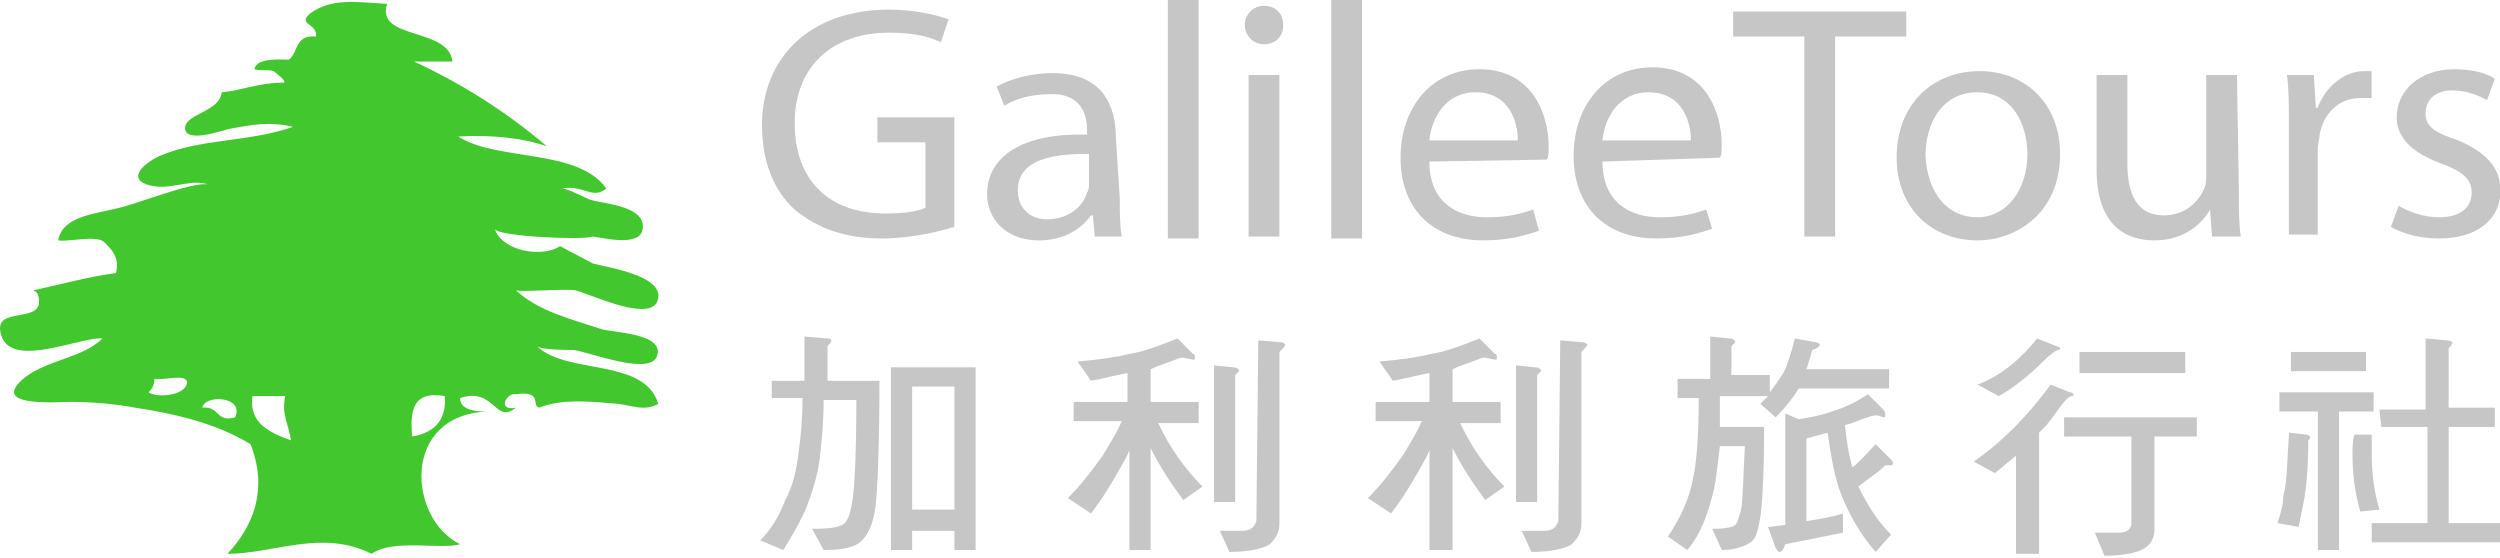 <svg width="130" height="29" viewBox="0 0 130 29" fill="none" xmlns="http://www.w3.org/2000/svg">
<path d="M49.625 11.8C48.925 12 47.525 12.4 45.825 12.4C44.025 12.4 42.525 11.9 41.325 10.9C40.225 9.9 39.625 8.4 39.625 6.5C39.625 3 42.125 0.5 46.225 0.5C47.625 0.5 48.725 0.8 49.325 1L48.925 2.2C48.325 1.9 47.525 1.7 46.225 1.7C43.225 1.7 41.325 3.5 41.325 6.4C41.325 9.4 43.125 11.1 46.025 11.1C47.025 11.1 47.725 11 48.125 10.8V7.4H45.625V6.1H49.625V11.8Z" fill="#C6C6C6"/>
<path d="M58.228 10.301C58.228 11.001 58.228 11.701 58.328 12.301H56.928L56.828 11.201H56.728C56.228 11.901 55.328 12.501 54.028 12.501C52.228 12.501 51.328 11.301 51.328 10.101C51.328 8.101 53.228 6.901 56.528 7.001V6.801C56.528 6.101 56.328 4.801 54.528 4.901C53.728 4.901 52.828 5.101 52.228 5.501L51.828 4.501C52.528 4.101 53.628 3.801 54.728 3.801C57.428 3.801 58.028 5.601 58.028 7.201L58.228 10.301ZM56.628 8.001C54.928 8.001 52.928 8.201 52.928 9.901C52.928 10.901 53.628 11.401 54.428 11.401C55.628 11.401 56.328 10.701 56.528 10.001C56.628 9.901 56.628 9.701 56.628 9.501V8.001Z" fill="#C6C6C6"/>
<path d="M60.727 0H62.327V12.4H60.727V0Z" fill="#C6C6C6"/>
<path d="M65.727 2.301C65.127 2.301 64.727 1.801 64.727 1.301C64.727 0.801 65.127 0.301 65.727 0.301C66.327 0.301 66.727 0.701 66.727 1.301C66.727 1.901 66.327 2.301 65.727 2.301ZM64.927 12.301V3.901H66.527V12.301H64.927Z" fill="#C6C6C6"/>
<path d="M69.227 0H70.827V12.4H69.227V0Z" fill="#C6C6C6"/>
<path d="M74.328 8.4C74.328 10.5 75.728 11.3 77.328 11.3C78.428 11.3 79.128 11.1 79.728 10.9L80.028 12C79.428 12.2 78.528 12.5 77.128 12.5C74.428 12.5 72.828 10.8 72.828 8.2C72.828 5.6 74.428 3.6 76.928 3.6C79.728 3.6 80.528 6 80.528 7.6C80.528 7.9 80.528 8.2 80.428 8.3L74.328 8.4ZM78.928 7.3C78.928 6.4 78.528 4.8 76.728 4.8C75.128 4.8 74.428 6.2 74.328 7.3H78.928Z" fill="#C6C6C6"/>
<path d="M83.328 8.4C83.328 10.5 84.728 11.3 86.328 11.3C87.428 11.3 88.128 11.1 88.728 10.9L89.028 11.9C88.428 12.1 87.528 12.4 86.128 12.4C83.428 12.4 81.828 10.7 81.828 8.1C81.828 5.5 83.428 3.5 85.928 3.5C88.728 3.5 89.528 5.9 89.528 7.5C89.528 7.8 89.528 8.1 89.428 8.2L83.328 8.4ZM87.928 7.3C87.928 6.4 87.528 4.8 85.728 4.8C84.128 4.8 83.428 6.2 83.328 7.3H87.928Z" fill="#C6C6C6"/>
<path d="M93.825 1.9H90.125V0.6H99.125V1.9H95.425V12.3H93.825V1.9Z" fill="#C6C6C6"/>
<path d="M102.825 12.499C100.425 12.499 98.625 10.799 98.625 8.199C98.625 5.399 100.525 3.699 102.925 3.699C105.425 3.699 107.125 5.499 107.125 7.999C107.125 11.099 104.825 12.499 102.825 12.499ZM102.825 11.299C104.325 11.299 105.425 9.899 105.425 7.999C105.425 6.599 104.725 4.799 102.825 4.799C100.925 4.799 100.125 6.499 100.125 8.099C100.225 9.999 101.225 11.299 102.825 11.299Z" fill="#C6C6C6"/>
<path d="M116.423 10C116.423 10.9 116.423 11.7 116.523 12.3H115.023L114.923 10.9C114.523 11.6 113.623 12.5 112.023 12.5C110.623 12.5 109.023 11.8 109.023 8.8V3.9H110.623V8.5C110.623 10.1 111.123 11.2 112.523 11.2C113.623 11.2 114.323 10.5 114.623 9.8C114.723 9.6 114.723 9.3 114.723 9V3.9H116.323L116.423 10Z" fill="#C6C6C6"/>
<path d="M119.022 6.499C119.022 5.499 119.022 4.599 118.922 3.899H120.322L120.422 5.599H120.522C120.922 4.499 121.922 3.699 122.922 3.699C123.122 3.699 123.222 3.699 123.322 3.699V5.099C123.122 5.099 122.922 5.099 122.722 5.099C121.622 5.099 120.822 5.899 120.622 6.999C120.622 7.199 120.522 7.499 120.522 7.699V12.199H119.022V6.499Z" fill="#C6C6C6"/>
<path d="M124.728 10.7C125.228 11 126.028 11.3 126.828 11.3C127.928 11.3 128.528 10.8 128.528 10C128.528 9.3 128.028 8.9 126.928 8.5C125.328 7.9 124.628 7.1 124.628 6.1C124.628 4.7 125.828 3.6 127.628 3.6C128.528 3.6 129.328 3.8 129.728 4.1L129.328 5.2C128.928 5 128.328 4.7 127.528 4.7C126.628 4.7 126.128 5.2 126.128 5.9C126.128 6.6 126.628 6.9 127.828 7.3C129.228 7.9 130.028 8.7 130.028 9.9C130.028 11.4 128.828 12.4 126.828 12.4C125.928 12.4 125.028 12.2 124.328 11.8L124.728 10.7Z" fill="#C6C6C6"/>
<path d="M40.231 19.8H41.831V17.5L43.031 17.6C43.231 17.6 43.231 17.7 43.231 17.7C43.231 17.8 43.131 17.9 43.031 18C43.031 18.6 43.031 19.2 43.031 19.8H45.731C45.731 23.2 45.631 25.4 45.531 26.3C45.431 27.2 45.131 27.8 44.831 28.1C44.431 28.5 43.731 28.6 42.831 28.6L42.231 27.5C43.231 27.5 43.731 27.4 43.931 27.2C44.131 27 44.231 26.6 44.331 26C44.431 25.4 44.531 23.6 44.531 20.8H42.831C42.831 21.9 42.731 22.9 42.631 23.8C42.531 24.7 42.231 25.6 41.931 26.4C41.631 27.1 41.231 27.8 40.731 28.6L39.531 28.1C40.131 27.5 40.531 26.8 40.831 26C41.231 25.3 41.431 24.4 41.531 23.5C41.631 22.8 41.731 21.8 41.731 20.7H40.131V19.8H40.231ZM46.331 19.1H50.731V28.6H49.631V27.6H47.431V28.6H46.331V19.1ZM47.431 26.5H49.631V20.1H47.431V26.5Z" fill="#C6C6C6"/>
<path d="M61.531 18.6C61.431 18.6 61.331 18.6 61.131 18.7C60.631 18.9 60.231 19 59.831 19.2V20.9H62.331V22H60.231C60.831 23.3 61.631 24.4 62.531 25.3L61.531 26C60.931 25.2 60.331 24.3 59.831 23.3V28.6H58.731V23.4C58.631 23.7 58.431 24 58.331 24.2C57.931 24.9 57.431 25.8 56.731 26.7L55.531 25.9C56.231 25.2 56.831 24.4 57.331 23.7C57.631 23.2 58.031 22.6 58.331 21.9H55.831V20.9H58.631V19.4C58.031 19.5 57.331 19.7 56.731 19.8L56.031 18.8C57.131 18.7 57.931 18.6 58.731 18.4C59.431 18.3 60.231 18 61.231 17.6L62.031 18.4C62.131 18.4 62.131 18.5 62.131 18.6C62.131 18.7 62.131 18.7 62.031 18.7L61.531 18.6ZM63.131 19L64.131 19.1C64.331 19.1 64.431 19.2 64.431 19.3C64.431 19.3 64.331 19.4 64.231 19.5V26.1H63.131V19ZM65.431 17.7L66.631 17.8C66.731 17.8 66.831 17.9 66.831 17.9C66.831 18 66.731 18.1 66.531 18.3V27.2C66.531 27.7 66.331 28 66.031 28.3C65.731 28.5 65.031 28.7 63.931 28.7L63.431 27.6H64.631C65.031 27.6 65.231 27.4 65.331 27.1L65.431 17.7Z" fill="#C6C6C6"/>
<path d="M77.233 18.6C77.133 18.6 77.033 18.6 76.833 18.7C76.333 18.9 75.933 19 75.533 19.2V20.9H78.033V22H75.933C76.533 23.3 77.333 24.4 78.233 25.3L77.233 26C76.633 25.2 76.033 24.3 75.533 23.3V28.6H74.333V23.4C74.233 23.7 74.033 24 73.933 24.2C73.533 24.9 73.033 25.8 72.333 26.7L71.133 25.9C71.833 25.2 72.433 24.4 72.933 23.7C73.233 23.2 73.633 22.6 73.933 21.9H71.533V20.9H74.333V19.4C73.733 19.5 73.033 19.7 72.433 19.8L71.733 18.8C72.833 18.7 73.633 18.6 74.433 18.4C75.133 18.3 75.933 18 76.933 17.6L77.733 18.4C77.833 18.4 77.833 18.5 77.833 18.6C77.833 18.7 77.833 18.7 77.733 18.7L77.233 18.6ZM78.833 19L79.833 19.1C80.033 19.1 80.133 19.2 80.133 19.3C80.133 19.3 80.033 19.4 79.933 19.5V26.1H78.833V19ZM81.133 17.7L82.333 17.8C82.433 17.8 82.533 17.9 82.533 17.9C82.533 18 82.433 18.1 82.233 18.3V27.2C82.233 27.7 82.033 28 81.733 28.3C81.433 28.5 80.733 28.7 79.633 28.7L79.133 27.6H80.333C80.733 27.6 80.933 27.4 81.033 27.1L81.133 17.7Z" fill="#C6C6C6"/>
<path d="M88.934 17.5L89.934 17.6C90.134 17.6 90.234 17.7 90.234 17.8C90.234 17.8 90.134 17.9 90.034 18V19.5H92.034V20.4C92.334 20 92.534 19.7 92.734 19.4C92.934 19 93.134 18.4 93.334 17.6L94.434 17.8C94.534 17.8 94.634 17.9 94.634 17.9C94.634 18 94.534 18.1 94.234 18.2C94.134 18.6 94.034 18.9 93.934 19.2H98.234V20.2H93.534C93.234 20.7 92.834 21.2 92.334 21.7L91.534 21C91.634 20.9 91.834 20.7 91.934 20.6H89.434C89.434 21.2 89.434 21.7 89.434 22.2H91.734C91.734 24.7 91.634 26.3 91.534 26.9C91.434 27.5 91.334 28 91.034 28.2C90.734 28.4 90.234 28.6 89.534 28.6L89.034 27.5C89.734 27.5 90.134 27.4 90.234 27.3C90.334 27.2 90.434 26.9 90.534 26.5C90.634 26.1 90.634 25 90.734 23.2H89.434C89.334 24.1 89.234 24.9 89.134 25.4C88.834 26.7 88.434 27.8 87.734 28.6L86.734 27.9C87.334 27 87.834 26 88.034 24.9C88.234 24 88.334 22.6 88.334 20.7H87.234V19.7H88.934V17.5ZM97.634 21.6C97.534 21.6 97.334 21.6 97.134 21.7C96.734 21.8 96.434 22 95.934 22.1C96.034 23 96.134 23.7 96.334 24.3C96.834 23.9 97.134 23.5 97.534 23.1L98.334 23.9C98.334 23.9 98.434 24 98.434 24.1C98.434 24.2 98.334 24.2 98.034 24.2C97.634 24.6 97.134 24.9 96.634 25.3C97.034 26.1 97.534 27 98.334 27.8L97.534 28.7C96.734 27.8 96.134 26.7 95.734 25.7C95.434 24.9 95.234 23.9 95.034 22.5C94.634 22.6 94.334 22.7 93.934 22.8V27.1C94.534 27 95.234 26.9 95.834 26.7V27.7L92.834 28.3C92.734 28.6 92.634 28.7 92.534 28.7C92.434 28.7 92.434 28.6 92.334 28.5L91.934 27.4C92.234 27.4 92.534 27.3 92.834 27.3V21.5L93.534 21.8C94.134 21.7 94.734 21.6 95.234 21.4C95.934 21.2 96.534 20.9 97.134 20.5L97.934 21.3C98.034 21.4 98.034 21.5 98.034 21.6C98.034 21.7 98.034 21.7 97.934 21.7L97.634 21.6Z" fill="#C6C6C6"/>
<path d="M106.633 20L107.633 20.4C107.733 20.4 107.833 20.5 107.833 20.5C107.833 20.5 107.833 20.6 107.733 20.6C107.533 20.6 107.233 21 106.733 21.7C106.533 22 106.233 22.3 106.033 22.5V28.8H104.833V23.7C104.433 24 104.133 24.3 103.733 24.6L102.633 24C104.233 22.9 105.533 21.5 106.633 20ZM105.933 17.6L106.933 18C107.033 18 107.133 18.1 107.133 18.1C107.133 18.1 107.133 18.2 107.033 18.2C106.933 18.2 106.633 18.4 106.233 18.8C105.633 19.4 104.833 20.1 103.933 20.6L102.833 20C104.133 19.5 105.133 18.6 105.933 17.6ZM107.333 21.7H114.233V22.7H112.033V27.5C112.033 28 111.833 28.3 111.533 28.5C111.233 28.7 110.533 28.9 109.433 28.9L108.933 27.7H110.133C110.533 27.7 110.733 27.6 110.833 27.3V22.7H107.333V21.7ZM108.133 18.3H113.633V19.4H108.133V18.3Z" fill="#C6C6C6"/>
<path d="M119.03 22.5L119.93 22.6C120.03 22.6 120.13 22.7 120.13 22.7C120.13 22.8 120.13 22.8 120.03 22.9C120.03 24.3 119.93 25.3 119.83 25.9C119.73 26.4 119.63 26.9 119.53 27.4L118.43 27.2C118.63 26.6 118.73 26.2 118.73 25.8C118.93 25.1 118.93 24 119.03 22.5ZM118.53 20.4H123.43V21.4H121.63V28.6H120.53V21.4H118.53V20.4ZM119.13 18.3H123.03V19.3H119.13V18.3ZM122.43 22.6H123.33C123.33 23 123.33 23.3 123.33 23.6C123.33 24.5 123.43 25.5 123.73 26.5L122.73 26.6C122.43 25.5 122.33 24.6 122.33 23.6C122.33 23.3 122.33 22.9 122.43 22.6ZM123.73 21.3H126.13V17.6L127.23 17.7C127.43 17.7 127.53 17.8 127.53 17.8C127.53 17.9 127.43 18 127.33 18.1V21.2H129.73V22.2H127.33V27.2H130.03V28.2H123.33V27.2H126.23V22.2H123.83L123.73 21.3Z" fill="#C6C6C6"/>
<path d="M25.728 11.899C26.128 13.099 28.228 13.399 29.128 12.799C29.128 12.799 30.628 13.599 30.828 13.699C31.528 13.899 34.428 14.299 34.228 15.499C34.028 16.899 30.728 15.299 29.928 15.099C29.428 14.999 27.128 15.199 26.828 15.099C28.028 16.199 29.728 16.599 31.228 17.099C31.728 17.299 34.728 17.299 34.128 18.599C33.628 19.499 30.628 18.299 29.828 18.199C29.528 18.199 28.128 18.199 27.928 17.999C29.428 19.499 33.528 18.599 34.228 20.999C33.528 21.399 32.928 21.099 32.128 20.999C30.828 20.899 29.328 20.699 28.028 21.199C27.628 21.099 28.228 20.299 26.828 20.499C26.328 20.399 25.828 21.399 26.828 21.199C25.728 22.099 25.728 20.099 23.928 20.699C23.928 21.299 24.628 21.399 25.328 21.399C20.828 21.599 21.228 26.999 23.928 28.299C22.928 28.599 20.428 27.999 19.328 28.799C16.728 27.499 14.228 28.799 11.828 28.799C13.228 27.299 13.928 25.399 13.028 23.099C11.228 21.999 9.028 21.499 7.028 21.199C5.928 20.999 4.828 20.899 3.628 20.899C2.928 20.899 -0.672 21.199 1.328 19.599C2.528 18.699 4.328 18.599 5.328 17.599C4.228 17.499 0.828 19.099 0.128 17.599C-0.572 15.899 1.828 16.799 2.028 15.799C2.028 15.499 2.028 15.199 1.728 15.099C3.128 14.799 4.528 14.399 6.028 14.199C6.228 13.399 5.828 12.999 5.428 12.599C5.028 12.199 3.528 12.599 3.028 12.499C3.228 11.199 5.128 11.099 6.228 10.799C7.128 10.599 10.128 9.399 10.828 9.599C10.028 9.299 9.028 9.799 8.128 9.699C6.528 9.499 7.228 8.599 8.328 8.099C10.428 7.199 12.928 7.399 15.228 6.599C14.028 6.299 13.028 6.499 11.928 6.699C11.528 6.799 9.528 7.499 9.628 6.599C9.728 5.899 11.428 5.799 11.528 4.799C12.628 4.699 13.428 4.299 14.728 4.299C15.028 4.299 14.228 3.699 14.228 3.699C13.928 3.599 13.528 3.699 13.228 3.599C13.328 2.999 14.528 3.099 15.028 3.099C15.528 2.699 15.328 1.799 16.428 1.899C16.528 1.199 15.428 1.299 16.128 0.699C17.228 -0.101 18.428 0.099 20.128 0.199C19.528 2.099 23.328 1.399 23.528 3.199C22.828 3.199 22.228 3.199 21.528 3.199C24.128 4.399 26.428 5.899 28.428 7.599C27.228 7.199 25.728 6.999 23.828 7.099C25.828 8.399 30.028 7.699 31.528 9.799C30.828 10.399 30.328 9.599 29.228 9.799C29.528 9.799 30.428 10.299 30.728 10.399C31.428 10.599 33.328 10.699 33.428 11.699C33.528 12.899 31.528 12.399 30.828 12.299C30.328 12.499 25.828 12.299 25.728 11.899ZM21.428 22.699C22.628 22.499 23.228 21.799 23.128 20.599C21.428 20.299 21.328 21.399 21.428 22.699ZM14.828 20.599C14.228 20.599 13.628 20.599 13.128 20.599C12.928 21.999 14.028 22.499 15.128 22.899C15.028 22.099 14.628 21.599 14.828 20.599ZM12.228 21.699C12.728 20.599 10.628 20.499 10.528 21.199C11.428 21.099 11.228 21.999 12.228 21.699ZM9.728 19.899C9.728 19.399 8.528 19.799 8.028 19.699C8.028 19.999 7.928 20.199 7.728 20.399C8.128 20.699 9.628 20.599 9.728 19.899Z" fill="#43C72F"/>
</svg>

